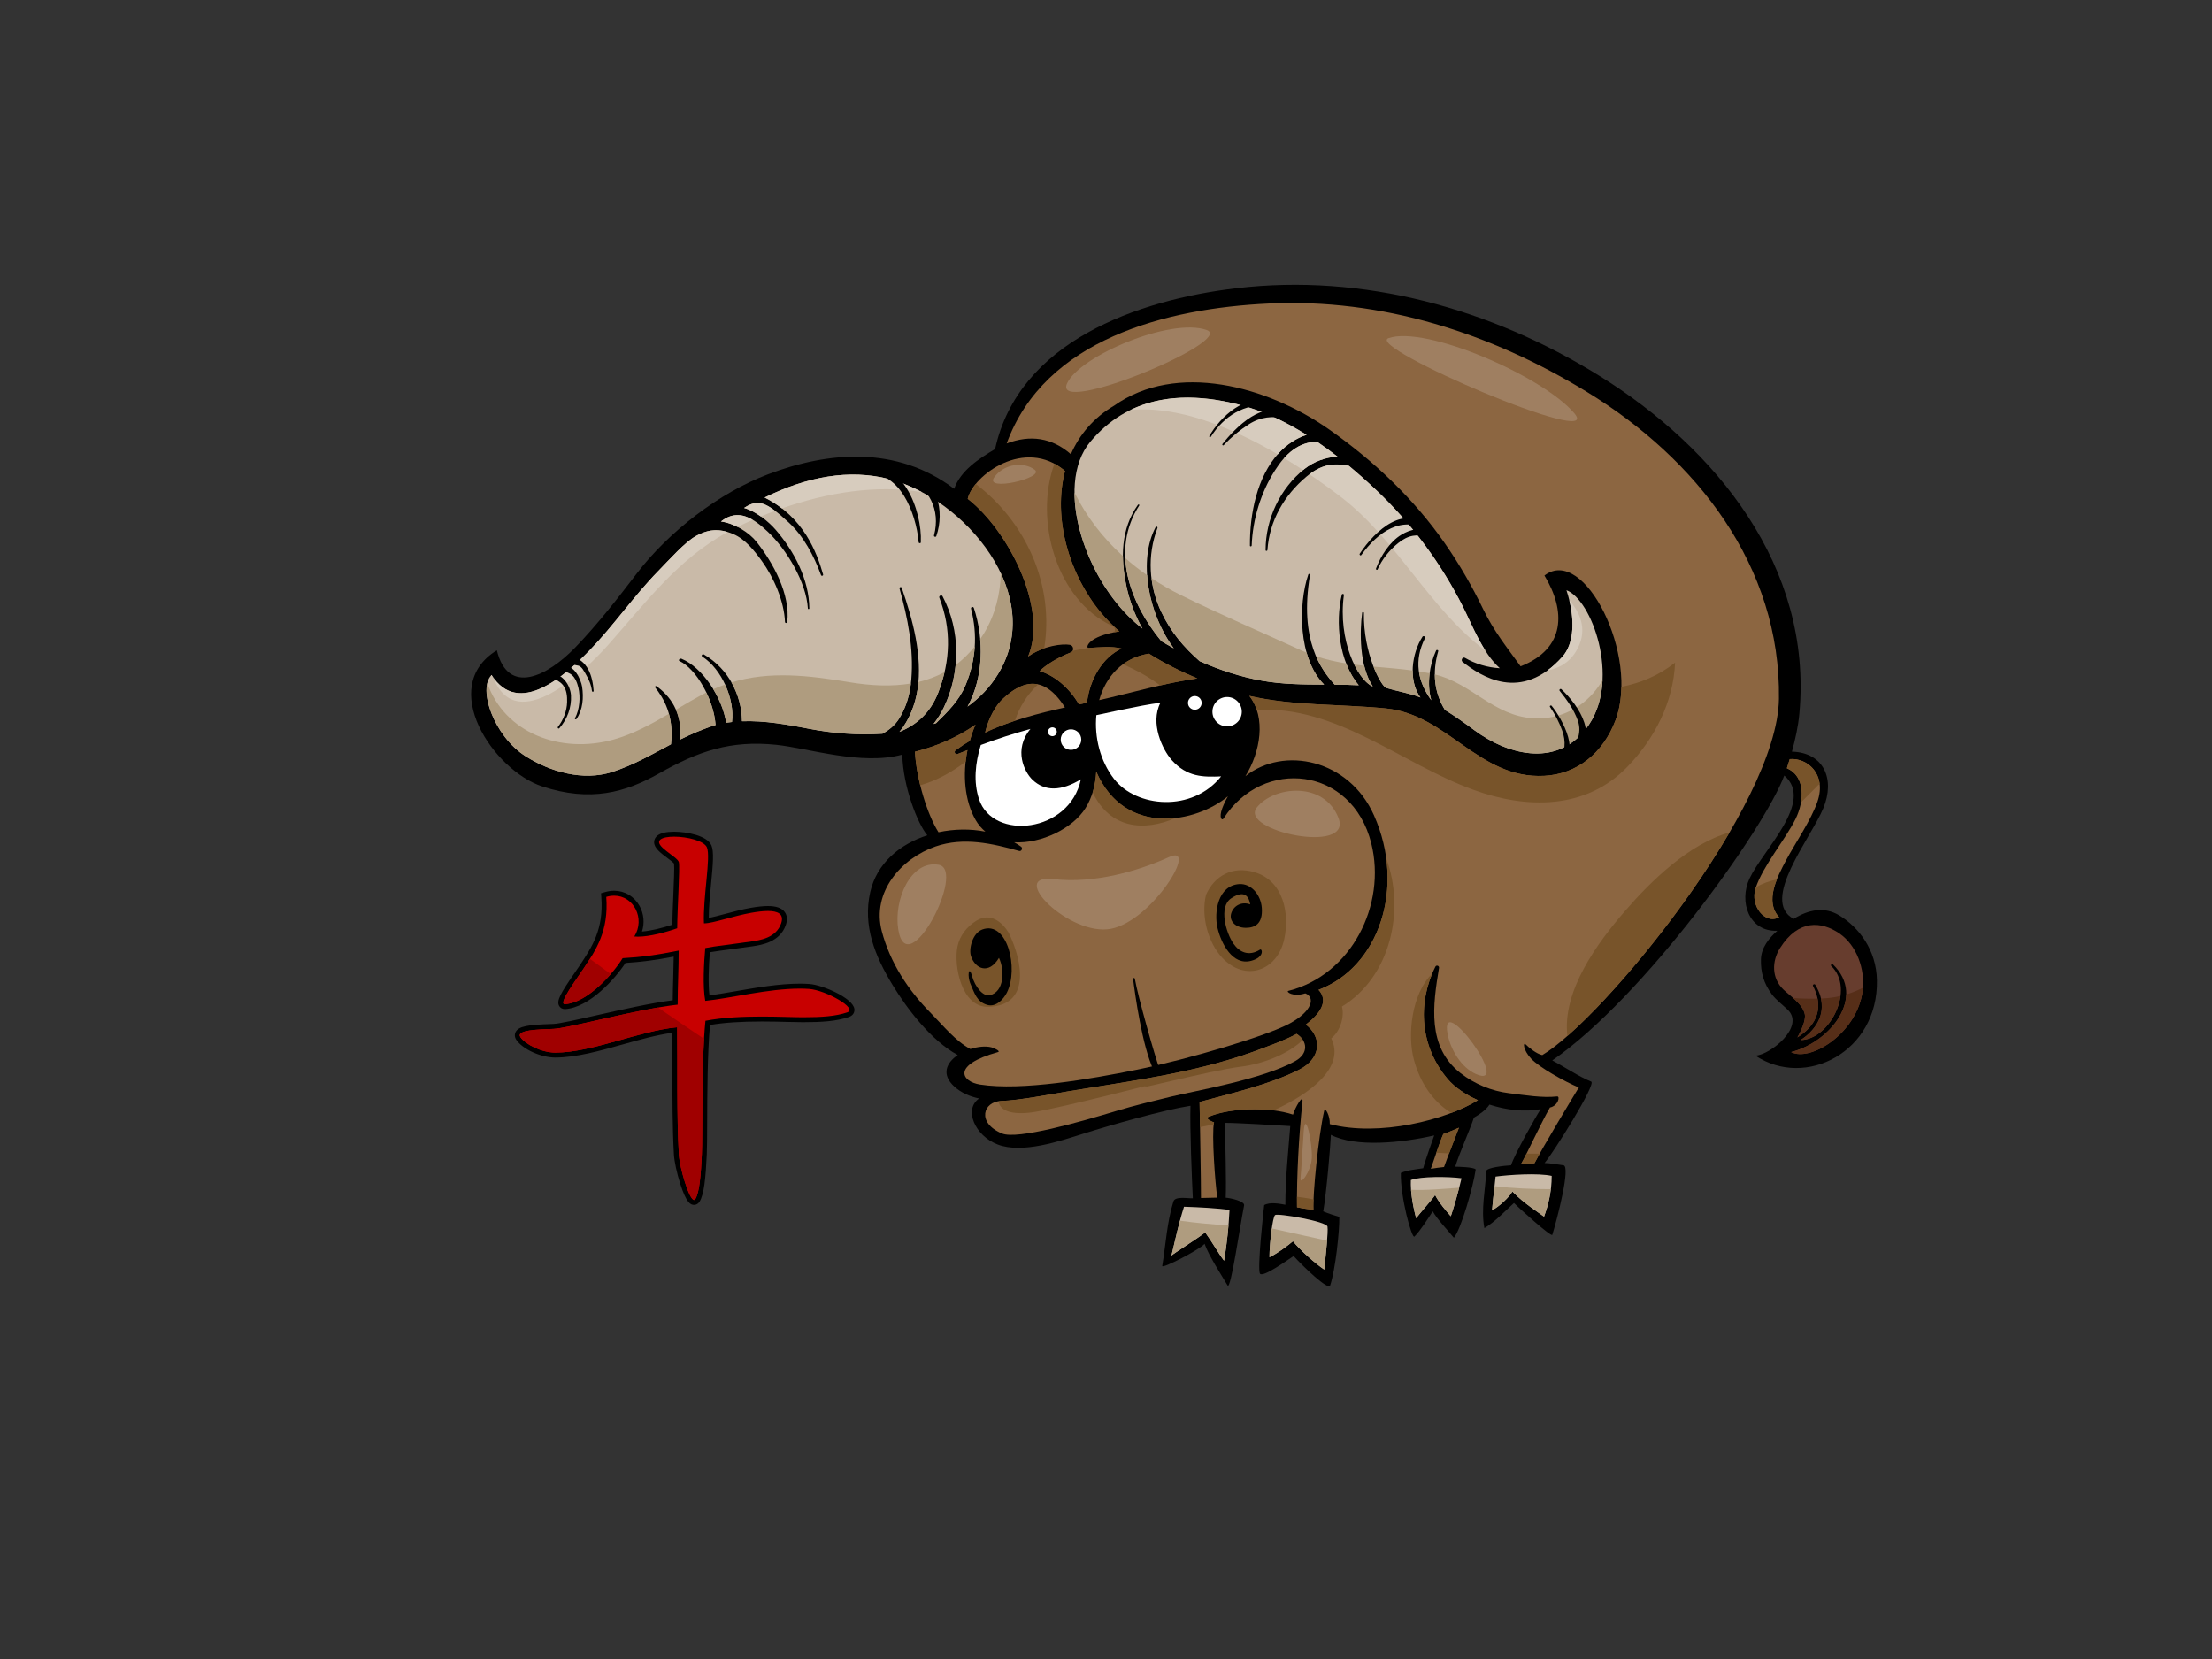 <?xml version="1.0" encoding="utf-8"?>
<!-- Generator: Adobe Illustrator 17.0.0, SVG Export Plug-In . SVG Version: 6.00 Build 0)  -->
<!DOCTYPE svg PUBLIC "-//W3C//DTD SVG 1.1//EN" "http://www.w3.org/Graphics/SVG/1.1/DTD/svg11.dtd">
<svg version="1.1" id="Layer_1" xmlns="http://www.w3.org/2000/svg" xmlns:xlink="http://www.w3.org/1999/xlink" x="0px" y="0px"
	 width="800px" height="600px" viewBox="0 0 800 600" enable-background="new 0 0 800 600" xml:space="preserve">
<rect x="0" y="0" width="800" height="600" fill="#333333" stroke="none"/>
<g>
	<path d="M678.816,354.526c-0.212-11.083-6.627-19.208-13.585-23.448c-5.379-3.28-11.136-2.128-16.536,1.237
		c-12.285-6.552,6.213-29.121,10.733-40.011c4.375-10.551,0.15-20.137-11.354-20.468c1.216-4.442,2.267-9.023,2.702-13.835
		c4.815-53.071-30.163-95.905-72.321-122.072c-39.182-24.315-85.384-37.175-131.446-31.674
		c-35.656,4.258-78.631,19.296-87.119,58.147c-6.015,3.561-12.486,7.835-14.807,14.384c-20.882-15.755-45.718-13.427-67.291-5.264
		c-17.732,6.71-35.934,20.765-47.481,35.859c-7.05,9.215-14.157,18.373-22.213,26.731c-10.072,10.45-24.351,17.695-28.403,1.07
		c-21.523,13.216-1.332,43.395,16.413,49.235c17.477,5.753,30.12,2.146,42.192-4.671c14.274-8.065,25.872-12.094,42.43-10.379
		c11.475,1.188,30.894,7.587,45.6,3.539c0.214,11.508,5.594,25.145,9.051,29.179c-9.943,3.21-18.31,10.138-20.66,20.593
		c-2.739,12.187,1.75,23.124,8.037,33.47c5.175,8.513,13.911,20.156,23.629,25.428c-4.072,2.739-6.117,6.982-1.222,11.422
		c2.453,2.22,5.532,3.554,8.948,4.284c-5.629,3.835-1.614,13.475,6.75,16.654c8.914,3.391,22.461-1.261,30.801-3.884
		c10.543-3.317,29.298-8.645,38.888-10.135c-0.261,7.973,0.524,26.904,0.853,33.459c-1.659,0.105-6.394-0.853-7.009,1.123
		c-2.399,7.712-2.742,15.403-4.054,23.333c-0.202,1.241,13.788-6.012,15.312-8.004c1.447,4.195,6.041,11.253,8.326,15.085
		c1.113,1.865,4.416-21.131,5.97-28.985c0.292-1.478-4.944-2.664-6.65-2.759c0.254-5.76-0.174-19.613-0.277-27.072
		c4.054-0.025,19.803,0.903,23.619,1.161c-0.766,9.474-1.776,19.296-1.776,28.461c-2.05-0.374-5.54-1.068-7.647,0.115
		c-0.233,1.586-2.584,23.326-1.517,24.818c1.066,1.49,10.168-5.107,12.151-6.394c3.474,3.827,12.57,12.573,13.212,10.655
		c1.936-5.791,3.412-19.82,3.313-24.795c-1.822-0.567-3.955-1.205-5.814-2.014c1.123-6.162,2.708-24.759,2.765-27.682
		c8.869,4.608,25.736,2.921,37.369,0.212c-0.399,1.224-3.179,8.787-3.966,11.874c-2.335,0.383-5.752,0.637-8.092,1.702
		c-0.217,8.74,3.992,23.889,4.898,23.019c2.045-1.965,4.996-6.63,6.637-9.146c1.476,2.718,5.597,7.05,7.642,9.571
		c2.557-2.985,7.036-18.541,7.89-24.723c-0.854-0.853-5.824-0.933-7.403-0.979c1.434-4.779,5.483-13.727,6.761-17.776
		c1.719-0.937,4.437-2.74,5.617-4.683c6.145,2.012,12.84,2.737,18.524,1.657c-1.657,2.489-9.335,16.043-10.717,20.291
		c-2.542,0.148-8.889,0.849-8.946,2.076c-0.331,6.711-1.983,13.994-0.694,20.641c3.676-2.045,8.17-6.852,10.696-9.078
		c1.087,1.184,13.565,12.49,13.865,11.509c1.786-5.804,6.699-24.772,4.049-25.147c-1.786-0.255-5.084-0.81-6.839-0.826
		c3.189-3.716,18.824-28.651,16.857-29.442c-4.447-1.784-9.795-5.413-14.077-7.657c33.031-22.806,76.634-83.553,83.908-103.038
		c11.007,9.346-7.606,26.769-12.529,37.174c-3.981,8.413-0.254,19.401,10.018,18.966c-3.003,2.669-5.783,6.046-5.923,10.299
		c-0.15,4.75,1.072,8.847,3.924,12.658c1.6,2.141,3.94,3.819,5.835,5.689c6.161,6.07-6.182,16.114-11.721,16.539
		C653.023,393.863,679.313,380.397,678.816,354.526z"/>
	<path fill="#8C6641" d="M385.172,170.337c-4.41,16.94,1.358,37.188,12.89,51.118c2.056,2.483,4.333,4.76,6.746,6.899
		c-11.548,1.737-12.288,6.041-11.129,5.98c4.05-0.212,8.17-0.719,11.936,0.212c-6.974,3.33-11.425,11.022-12.516,19.608
		c-0.378,0.074-2.315,0.478-2.898,0.59c-3.768-6.556-9.561-10.756-14.193-12.016c2.119-2.194,6.17-4.749,11.363-6.809
		c1.097-0.437,0.989-2.458-0.417-2.709c-2.674-0.475-9.472,0.272-15.112,4.218c7.345-17.798-7.575-45.93-21.853-57.012
		C351.86,171.933,370.658,157.922,385.172,170.337z"/>
	<path fill="#C9BAA8" d="M452.689,197.291c0.367-9.508,3.308-19.188,8.413-27.161c3.774-5.896,8.247-10.159,15.175-10.422
		c2.537,1.725,5.017,3.527,7.424,5.406c-4.287,0.281-8.558,1.815-11.897,4.464c-8.801,6.971-14.098,18.139-14.082,29.363
		c0,0.435,0.632,0.383,0.663-0.031c0.746-10.568,6.001-19.741,14.16-26.576c5.421-4.542,9.842-4.939,15.314-3.854
		c3.396,2.825,6.663,5.749,9.78,8.69c12.834,12.095,23.567,26.618,31.493,42.348c3.474,6.895,7.062,16.576,13.305,22.159
		c-4.463-0.255-8.9-1.586-12.601-3.752c-0.844-0.496-1.62,0.866-0.88,1.446c6.518,5.128,21.154,15.005,36.189-1.953
		c4.1-4.627,4.799-13.519,1.387-23.962c9.164,3.408,19.394,31.756,8.191,48.544c-10.562,15.811-28.78,11.496-41.527,2.071
		c-3.681-2.721-7.114-5.163-10.603-7.294c-3.893-6.259-4.66-13.529-2.439-21.251c0.13-0.454-0.585-0.637-0.771-0.234
		c-2.407,5.211-3.406,12.188-1.734,17.959c-5.038-6.974-6.316-14.43-2.278-22.478c0.269-0.529-0.596-0.981-0.911-0.491
		c-3.909,6.096-5.193,15.937-0.73,21.974c-3.489-1.429-8.791-2.356-12.311-3.417c-1.941-0.589-8.413-12.579-8.139-27.191
		c0.005-0.359-0.58-0.415-0.627-0.054c-0.921,6.705-1.051,19.428,3.816,26.61c-0.083-0.007-0.166-0.026-0.249-0.031
		c-5.348-2.534-12.379-16.599-10.189-32.94c0.067-0.492-0.642-0.615-0.751-0.133c-2.345,9.719-1.108,24.238,6.145,32.733
		c-2.899-0.138-5.809-0.197-8.724-0.212c-4.748-5.293-12.928-15.834-8.915-39.694c0.072-0.413-0.487-0.518-0.621-0.134
		c-3.681,10.758-3.681,30.467,5.726,39.807c-7.543-0.023-15.102-0.08-22.588-1.428c-7.724-1.389-15.242-3.862-22.44-7.059
		c-5.629-4.966-10.304-10.307-13.849-17.767c-4.557-9.582-5.16-20.468-1.413-30.375c0.162-0.434-0.432-0.733-0.655-0.317
		c-6.319,11.883-2.784,31.278,6.569,43.826c-1.507-0.829-3-1.682-4.469-2.565c-11.32-13.632-18.506-32.819-8.035-49.093
		c0.188-0.293-0.271-0.526-0.463-0.254c-6.206,8.717-6.324,19.321-4.157,29.468c1.028,4.815,2.96,10.366,5.794,15.294
		c-20.484-15.738-32.283-51.582-18.856-67.566c13.427-15.982,32.262-18.839,53.526-13.478c8.714,2.198,16.961,6.134,24.696,10.999
		c-3.764,1.152-7.311,3.583-10.023,6.521c-7.973,8.644-10.551,22.152-10.474,33.515
		C452.052,197.735,452.673,197.696,452.689,197.291z"/>
	<path fill="#FFFFFF" d="M419.681,254.153c-3.835,7.463,0.783,17.016,4.056,20.693c5.564,6.254,11.431,6.214,17.898,5.942
		c-10.431,13.101-30.688,11.334-38.765,0.869c-4.99-6.465-7.11-15.035-6.359-23.004
		C397.089,258.573,412.448,255.032,419.681,254.153z"/>
	<path fill="#8C6641" d="M397.533,253.215c2.36-8.413,8.306-15.289,18.016-16.803c5.535,3.5,11.457,6.42,17.462,8.949
		C421.241,246.997,408.923,250.653,397.533,253.215z"/>
	<path fill="#FFFFFF" d="M372.67,263.626c-6.265,7.599-2.12,15.624,0.674,18.32c4.57,4.412,10.532,4.172,17.567-0.092
		c-4.048,19.395-31.822,22.34-36.839,7.174c-2.073-6.267-1.359-13.056,0.643-19.598C360.675,267.209,366.636,265.291,372.67,263.626
		z"/>
	<path fill="#8C6641" d="M356.292,264.946c0.519-2.481,2.48-8.575,6.486-12.283c5.755-5.329,14.067-10.018,22.379,3.195
		C375.914,257.892,364.754,260.825,356.292,264.946z"/>
	<path fill="#C9BAA8" d="M325.309,264.685c3.536-4.256,5.744-9.973,6.543-15.336c1.824-12.212-1.752-25.327-5.736-36.766
		c-0.18-0.514-0.924-0.219-0.782,0.292c2.948,10.578,5.189,21.766,4.26,32.789c-0.425,5.05-1.685,9.825-4.368,14.151
		c-1.579,2.547-3.709,4.213-6.066,5.546c-9.068,0.601-18.246-0.181-26.448-1.772c-7.691-1.492-16.154-3.044-24.35-2.74
		c-0.113-9.242-4.692-18.844-13.786-24.149c-0.536-0.313-1.104,0.435-0.582,0.768c7.12,4.538,11.809,15.619,10.736,23.655
		c-0.702,0.079-1.406,0.136-2.102,0.251c-1.402-9.129-8.549-20.009-16.144-23.123c-0.584-0.238-1.316,0.551-0.746,0.813
		c5.998,2.726,12.392,13.81,13.052,23.155c-4.284,1.31-9.315,3.485-12.75,5.223c0.795-10.093-3.895-15.846-8.576-19.245
		c-0.312-0.225-0.752,0.137-0.515,0.438c2.935,3.738,6.9,9.996,5.718,20.543c-6.939,3.674-13.749,7.605-21.309,10.027
		c-10.525,3.372-22.371-0.089-31.216-5.658c-11.508-7.246-17.48-24.53-12.361-29.411c9.801,15.325,26.553,0.242,35.384-8.857
		c8.846-9.12,16.034-19.702,24.895-28.752c4.018-4.102,9.649-10.477,13.677-12.688c4.028-2.211,8.022-3.017,13.492-0.674
		c4.314,1.851,7.601,5.998,10.281,9.709c4.376,6.052,8.065,14.515,8.397,22.074c0.023,0.474,0.773,0.494,0.826,0.026
		c1.126-10.091-5.098-21.4-11.12-28.998c-2.692-3.391-7.987-6.738-12.862-7.37c6.333-4.99,11.844-1.041,16.865,3.65
		c6.864,6.41,13.99,18.329,14.56,27.783c0.019,0.34,0.533,0.336,0.529-0.007c-0.082-10.442-5.482-20.666-12.172-28.423
		c-2.38-2.759-6.996-6.676-11.434-7.897c5.016-3.291,7.788-2.442,16.088,5.186c5.48,5.034,9.192,12.157,11.751,19.092
		c0.18,0.483,0.884,0.219,0.744-0.266c-2.255-7.818-6.943-20.697-21.159-27.783c15.496-7.621,30.66-10.361,44.989-6.692
		c27.198,6.961,57.217,41.857,39.358,70.674c-2.969,4.793-6.719,8.589-10.95,11.628c5.788-10.457,6.056-24.199,2.294-35.656
		c-0.212-0.651-1.189-0.385-1.02,0.278c2.423,9.547,1.764,18.638-2.027,27.714c-2.322,5.557-6.478,9.586-10.619,13.659
		c-0.303,0.11-0.625,0.185-0.931,0.291c1.467-1.848,2.75-3.901,3.8-6.105c5.957-12.485,6.015-27.786-0.538-40.097
		c-0.34-0.637-1.413-0.145-1.152,0.526c4.438,11.401,4.021,22.802-0.362,34.227C336.513,257.815,331.515,262.161,325.309,264.685z"
		/>
	<path fill="#D7CCBE" d="M485.306,180.008c20.036,15.472,31.716,40.212,51.918,55.297c-3.282-5.11-5.726-11.086-8.092-15.788
		c-7.927-15.73-18.659-30.252-31.493-42.348c-3.117-2.941-6.384-5.865-9.78-8.69c-5.115-1.013-9.324-0.686-14.274,3.063
		C477.892,174.456,481.852,177.344,485.306,180.008z"/>
	<path fill="#D7CCBE" d="M569.938,235.658c4.302-7.038,2.133-13.419-2.381-18.576c2.164,8.852,1.201,16.253-2.413,20.334
		c-1.822,2.051-3.634,3.703-5.426,5.026C563.783,241.744,567.469,239.694,569.938,235.658z"/>
	<path fill="#D7CCBE" d="M464.431,165.689c2.361,1.424,4.654,2.87,6.86,4.322c0.171-0.142,0.337-0.294,0.513-0.432
		c3.339-2.649,7.611-4.183,11.897-4.464c-2.407-1.879-4.888-3.681-7.424-5.406C471.26,159.9,467.542,162.203,464.431,165.689z"/>
	<path fill="#D7CCBE" d="M462.101,164.299c0.145-0.164,0.28-0.338,0.425-0.498c2.713-2.938,6.259-5.369,10.023-6.521
		c-7.735-4.865-15.982-8.801-24.696-10.999c-14.456-3.645-27.782-3.478-39.056,2.015
		C425.948,146.603,445.508,154.608,462.101,164.299z"/>
	<path fill="#D7CCBE" d="M272.239,188.02c-3.54-2.105-7.338-2.687-11.49,0.585c1.992,0.257,4.049,0.984,5.975,1.968
		C268.528,189.695,270.366,188.843,272.239,188.02z"/>
	<path fill="#D7CCBE" d="M333.503,178.024c-3.953-2.116-8.002-3.754-11.992-4.775c-14.329-3.669-29.493-0.929-44.989,6.692
		c2.339,1.165,4.396,2.498,6.249,3.929C299.07,178.161,316.993,175.187,333.503,178.024z"/>
	<path fill="#D7CCBE" d="M280.322,184.747c-4.796-3.633-7.343-3.581-11.224-1.035c2.063,0.567,4.155,1.725,6.05,3.069
		C276.849,186.076,278.572,185.395,280.322,184.747z"/>
	<path fill="#D7CCBE" d="M178.592,245.464c8.427,20.704,32.76-2.564,41.192-12.046c13.452-15.128,25.323-31.201,43.38-41.008
		c-4.446-1.351-7.926-0.494-11.43,1.428c-4.028,2.211-9.659,8.586-13.677,12.688c-8.861,9.05-16.049,19.632-24.895,28.752
		c-8.831,9.099-25.583,24.182-35.384,8.857c-0.082,0.08-0.137,0.189-0.214,0.274C177.997,244.593,178.379,244.932,178.592,245.464z"
		/>
	<path fill="#8C6641" d="M330.904,271.871c7.84-1.957,15.373-5.233,21.893-9.776c-0.836,1.864-1.492,3.84-2.063,5.848
		c-1.762,1.056-3.482,2.187-5.146,3.414c-0.678,0.502-0.146,1.699,0.685,1.358c1.21-0.497,2.412-0.958,3.616-1.434
		c-1.818,8.931-1.015,18.441,3.014,25.386c0.963,1.659,2.151,2.996,3.475,4.107c-5.479-1.079-11.364-0.982-16.957,0.217
		C335.495,294.858,331.446,282.07,330.904,271.871z"/>
	<path fill="#8C6641" d="M360.86,380.525c1.188-0.242-1.072-1.433-2.292-1.745c-2.133-0.542-4.935-0.251-7.614,0.61
		c-5.44-2.91-9.847-8.478-14.301-12.984c-8.233-8.321-14.74-18.25-17.737-29.609c-3.712-14.074,6.953-26.36,19.47-30.667
		c10.194-3.507,20.556-1.046,30.239,1.639c0.814,0.224,1.386-1.019,0.673-1.548c-0.793-0.59-1.654-1.1-2.517-1.605
		c9.867,0.568,21.264-5.058,25.82-12.375c2.449-3.938,3.636-8.468,3.88-13.161c10.414,23.874,36.329,18.378,47.629,8.896
		c-0.779,1.338-1.465,2.775-2.05,4.322c-1.315,3.5-0.104,4.592,0.419,3.778c14.289-22.32,46.507-18.809,53.455,8.897
		c5.592,22.281-7.196,47.64-30.002,53.391c-0.891,0.226,1.491,2.345,6.156,0.898c3.645,1.447,2.578,6.353-5.519,10.828
		c-8.092,4.473-36.654,12.995-55.625,16.826c-16.471,3.326-41.344,7.677-56.479,5.334
		C347.738,391.204,344.022,385.214,360.86,380.525z"/>
	<path fill="#8C6641" d="M423.502,396.621c-6.631,1.61-13.272,3.207-19.808,5.182c-12.783,3.865-35.8,10.475-41.34,8.128
		c-9.257-3.92-6.737-11.566-0.278-11.751c6.46-0.184,18.096-2.459,24.668-3.55c23.484-3.898,47.109-6.781,69.471-15.34
		c2.154-0.824,8.838-3.19,12.705-5.372c4.049,2.555,4.359,7.101-0.43,9.802C456.768,390.331,432.347,394.475,423.502,396.621z"/>
	<path fill="#C9BAA8" d="M444.674,437.629c-0.269,5.759-1.004,12.678-1.97,18.331c-1.737-2.185-4.476-7.032-6.823-10.23
		c-3.62,2.771-11.295,7.485-12.205,8.377c1.426-5.915,2.682-11.901,4.534-17.671C432.899,436.565,441.211,436.993,444.674,437.629z"
		/>
	<path fill="#C9BAA8" d="M480.108,443.622c0.316,1.896-0.699,10.813-1.175,15.537c-3.194-2.13-8.522-6.819-11.328-10.245
		c-1.46,1.296-5.721,4.491-8.491,5.769c0-4.473,1.087-14.495,2.035-15.241C462.101,438.698,479.787,441.727,480.108,443.622z"/>
	<path fill="#C9BAA8" d="M528.588,426.129c-1.035,4.339-2.454,9.524-3.888,13.751c-1.538-1.8-4.209-4.798-5.669-7.671
		c-0.885,1.38-6.083,7.187-6.85,8.413c-1.097-3.972-2.133-9.588-1.921-13.852C513.765,425.391,523.902,425.492,528.588,426.129z"/>
	<path fill="#8C6641" d="M522.256,422.07c-1.584,0.149-3.184,0.393-4.779,0.651c1.305-3.624,3.013-9.165,4.504-12.576
		c1.584-0.475,4.142-1.676,5.659-2.296C525.393,413.768,523.69,418.029,522.256,422.07z"/>
	<path fill="#C9BAA8" d="M561.194,425.276c0,5.757-1.274,10.659-2.775,14.735c-1.564-1.219-7.238-4.716-11.457-9.092
		c-0.896,1.821-4.944,5.655-7.331,6.752c0.259-3.441,0.896-8.343,1.258-12.143C545.854,424.852,556.379,424.173,561.194,425.276z"/>
	<path fill="#AF9C7F" d="M406.966,201.846c0.526,10.814,5.99,21.528,13.079,30.064c1.469,0.883,2.963,1.736,4.469,2.565
		c-5.524-7.411-8.994-17.204-9.629-26.435C412.109,206.113,409.462,204.047,406.966,201.846z"/>
	<path fill="#AF9C7F" d="M406.125,201.124c-7.247-6.556-13.206-14.258-17.503-22.956c0.051,17.06,10.148,38.084,24.561,49.157
		c-2.833-4.927-4.766-10.479-5.794-15.294C406.618,208.418,406.144,204.746,406.125,201.124z"/>
	<path fill="#AF9C7F" d="M470.918,235.356c-14.584-6.689-29.513-13.071-43.897-20.158c-3.689-1.817-7.197-3.867-10.547-6.09
		c0.516,4.191,1.68,8.323,3.54,12.234c3.545,7.46,8.22,12.801,13.849,17.767c7.198,3.197,14.715,5.671,22.44,7.059
		c7.487,1.347,15.045,1.404,22.588,1.428c-3.018-2.994-5.058-7.059-6.327-11.547C472.016,235.82,471.467,235.607,470.918,235.356z"
		/>
	<path fill="#AF9C7F" d="M489.789,240.352c1.962,4.014,4.323,6.821,6.43,7.819c0.083,0.005,0.166,0.024,0.249,0.031
		c-1.424-2.098-2.407-4.674-3.08-7.43C492.186,240.647,490.985,240.507,489.789,240.352z"/>
	<path fill="#AF9C7F" d="M475.971,237.333c2.06,4.797,4.706,8.026,6.73,10.285c2.915,0.015,5.824,0.074,8.724,0.212
		c-1.936-2.27-3.432-4.977-4.561-7.899C483.204,239.351,479.569,238.544,475.971,237.333z"/>
	<path fill="#AF9C7F" d="M517.068,243.518c-1.3-0.263-2.599-0.497-3.898-0.699c0.507,3.597,2.05,7.071,4.478,10.431
		C516.763,250.196,516.644,246.808,517.068,243.518z"/>
	<path fill="#AF9C7F" d="M576.182,250.722c-5.509,6.244-13.342,9.579-21.724,9.051c-14.372-0.909-22.278-12.685-35.532-15.853
		c0.011,4.592,1.217,8.924,3.666,12.856c3.489,2.13,6.922,4.573,10.603,7.294c12.746,9.425,30.965,13.74,41.527-2.071
		c3.137-4.701,4.592-10.308,4.861-16.02C578.584,247.654,577.476,249.254,576.182,250.722z"/>
	<path fill="#AF9C7F" d="M510.918,242.496c-4.737-0.63-9.464-0.976-14.165-1.398c1.771,4.543,3.733,7.457,4.665,7.739
		c3.52,1.061,8.822,1.988,12.311,3.417C511.725,249.541,510.886,246.06,510.918,242.496z"/>
	<path fill="#AF9C7F" d="M255.126,250.621c-3.588,1.849-7.123,3.949-10.673,6.05c1.25,2.894,1.929,6.428,1.586,10.77
		c3.435-1.737,8.466-3.913,12.75-5.223c-0.273-3.861-1.532-8.012-3.333-11.755C255.347,250.519,255.234,250.564,255.126,250.621z"/>
	<path fill="#AF9C7F" d="M257.976,249.261c2.345,3.847,4.043,8.145,4.65,12.112c0.696-0.115,1.4-0.172,2.102-0.251
		c0.553-4.147-0.436-9.099-2.494-13.55C260.814,248.071,259.394,248.626,257.976,249.261z"/>
	<path fill="#AF9C7F" d="M221.999,267.442c-19.253,5.404-39.526-2.345-45.749-20.398c-1.688,6.86,4.072,20.321,13.889,26.502
		c8.845,5.568,20.691,9.029,31.216,5.658c7.56-2.422,14.371-6.353,21.309-10.027c0.491-4.37,0.089-7.996-0.749-11.02
		C235.531,261.898,229.035,265.467,221.999,267.442z"/>
	<path fill="#AF9C7F" d="M361.952,207.297c-0.162,7.54-2.029,14.997-6.006,21.627c-0.462,0.768-0.951,1.468-1.435,2.181
		c0.761,8.495-0.61,17.248-4.592,24.446c4.231-3.039,7.981-6.835,10.95-11.628C368.289,231.949,367.428,218.931,361.952,207.297z"/>
	<path fill="#AF9C7F" d="M345.612,240.512c-0.514,5.268-1.919,10.45-4.196,15.22c-1.05,2.204-2.333,4.257-3.8,6.105
		c0.306-0.106,0.628-0.181,0.931-0.291c4.141-4.073,8.297-8.102,10.619-13.659c1.95-4.67,3.057-9.347,3.357-14.085
		C350.4,236.456,348.091,238.682,345.612,240.512z"/>
	<path fill="#AF9C7F" d="M341.609,243.072c-2.974,1.622-6.135,2.796-9.45,3.575c-0.078,0.904-0.175,1.806-0.308,2.701
		c-0.798,5.364-3.007,11.081-6.543,15.336c6.206-2.524,11.205-6.87,14.055-14.297C340.299,247.948,341.042,245.511,341.609,243.072z
		"/>
	<path fill="#AF9C7F" d="M307.178,246.726c-14.725-2.446-28.78-4.117-42.65,0.082c2.478,4.346,3.774,9.235,3.832,14.041
		c8.196-0.304,16.659,1.248,24.35,2.74c8.202,1.591,17.38,2.372,26.448,1.772c2.357-1.333,4.487-2.999,6.066-5.546
		c2.413-3.888,3.667-8.141,4.206-12.628C322.492,248.359,314.97,248.021,307.178,246.726z"/>
	<path fill="#AF9C7F" d="M426.744,441.483c-1.117,4.175-2.053,8.417-3.068,12.623c0.91-0.892,8.585-5.606,12.205-8.377
		c2.347,3.198,5.085,8.046,6.823,10.23c0.668-3.913,1.219-8.427,1.592-12.748C438.425,442.801,432.564,442.318,426.744,441.483z"/>
	<path fill="#AF9C7F" d="M459.963,444.286c-0.487,3.423-0.849,7.82-0.849,10.397c2.77-1.277,7.031-4.473,8.491-5.769
		c2.806,3.426,8.134,8.114,11.328,10.245c0.279-2.797,0.751-7.049,1.02-10.454C473.294,447.22,466.631,445.75,459.963,444.286z"/>
	<path fill="#AF9C7F" d="M510.327,430.306c0.264,3.53,1.041,7.374,1.853,10.316c0.766-1.226,5.964-7.033,6.85-8.413
		c1.46,2.873,4.132,5.871,5.669,7.671c1.072-3.158,2.133-6.848,3.034-10.323C521.919,429.903,516.141,430.583,510.327,430.306z"/>
	<path fill="#AF9C7F" d="M540.521,428.989c-0.336,3.021-0.704,6.217-0.89,8.681c2.387-1.097,6.435-4.931,7.331-6.752
		c4.22,4.376,9.894,7.873,11.457,9.092c1.061-2.882,1.972-6.21,2.438-9.934C554.065,430.058,547.288,429.8,540.521,428.989z"/>
	<path fill="#8C6641" d="M643.378,252.764c-0.564,38.895-63.675,115.855-85.591,128.822c-2.133-0.428-4.903-2.771-5.969-3.836
		c-1.061-1.065-1.061,1.918,1.921,5.114c2.982,3.198,12.104,8.306,17.261,10.444c-2.035,3.282-13.238,21.949-16.045,27.384
		c-0.864,0.042-1.729,0.092-2.609,0.153c-0.725,0.049-1.476,0.081-2.221,0.116c1.998-3.466,7.238-14.864,10.432-20.407
		c2.987-0.637,3.774-4.139,2.589-4.005c-5.359,0.597-11.561-0.467-17.359-1.174c-6.358-0.777-12.488-3.323-17.536-7.239
		c-12.234-9.505-10.039-24.648-7.812-38.071c0.129-0.783-0.953-1.171-1.315-0.444c-6.757,13.465-5.364,29.073,4.406,40.579
		c2.604,3.065,6.508,5.713,10.976,7.696c-11.452,7.136-35.754,13.316-53.574,8.64c0.134-3.005-1.698-6.206-1.998-4.92
		c-2.128,9.161-4.199,30.603-3.919,35.939c-1.273-0.164-2.542-0.317-3.759-0.52c-0.72-0.12-1.45-0.267-2.174-0.409
		c-0.166-10.921,0.688-26.268,1.967-38.204c0.316-3.003-2.671,2.115-3.412,4.692c-8.589-2.899-22.984-2.485-30.689,0.853
		c-1.307,0.563,1.852,1.93,2.124,1.956c-0.911,4.047,0.409,22.39,1.193,27.212c-0.476,0.01-4.412,0.07-5.913,0.135
		c0.012-6.584-0.387-26.743-0.502-34.729c12.06-3.268,25.182-6.253,35.92-11.623c8.527-4.261,8.17-12.138,2.49-16.352
		c5.115-3.91,8.413-8.493,4.603-12.585c21.796-8.172,31.695-36.906,20.062-63.097c-8.993-20.249-32.632-25.193-46.508-14.16
		c5.431-8.752,7.559-21.185,1.424-29.044c16.298,3.7,32.389,2.877,49.37,4.543c22.459,2.204,33.497,25.56,57.255,24.371
		c11.804-0.59,21.278-8.101,25.819-20.125c8.755-23.193-11.359-63.423-25.716-52.33c7.74,12.78,7.74,26.42-8.625,32.848
		c-4.877-6.765-9.681-12.701-13.487-20.573c-4.079-8.442-8.62-16.316-13.984-24.015c-11.178-16.05-25.627-29.715-41.573-40.942
		c-22.728-16-55.46-24.656-77.947-8.761c-7.56,4.446-12.601,10.597-15.661,17.578c-6.854-6.019-14.745-7.114-23.22-3.884
		c13.75-37.747,57.732-48.874,94.732-50.613c41.107-1.931,80.222,10.633,115.122,31.953
		C613.443,165.87,644.072,204.648,643.378,252.764z"/>
	<path fill="#8C6641" d="M643.44,331.731c-5.11,2.77-10.546-4.191-8.527-10.443c2.604-8.04,10.753-17.572,14.497-25.151
		c3.189-6.472,3.619-15.379-3.163-18.286c0.373-1.09,0.709-2.195,1.041-3.301c6.171-0.576,13.497,5.304,10.008,15.408
		c-2.319,6.716-7.973,14.863-11.297,21.1C642.731,317.195,638.118,325.976,643.44,331.731z"/>
	<path fill="#78542A" d="M377.643,234.509c3.748-22.801-6.514-45.653-24.753-59.481c-1.509,1.848-2.534,3.722-2.902,5.387
		c14.279,11.082,29.199,39.214,21.853,57.012C373.715,236.117,375.709,235.186,377.643,234.509z"/>
	<path fill="#78542A" d="M385.172,170.337c-1.253-1.069-2.536-1.938-3.839-2.634c-7.451,20.624,0.911,49.488,20.93,58.656
		c1.074,0.492,1.14,1.529,0.673,2.319c0.594-0.116,1.209-0.226,1.872-0.325c-2.413-2.138-4.689-4.416-6.746-6.899
		C386.53,207.525,380.762,187.277,385.172,170.337z"/>
	<path fill="#78542A" d="M393.848,234.324c-1.983,0.289-3.95,0.648-5.911,1.063c-0.122,0.233-0.309,0.427-0.565,0.531
		c-2.758,1.094-5.181,2.328-7.18,3.575c-0.183,0.21-0.409,0.342-0.658,0.425c-1.457,0.958-2.66,1.913-3.526,2.81
		c4.632,1.261,10.426,5.461,14.193,12.016c0.583-0.112,2.52-0.516,2.898-0.59c1.091-8.585,5.542-16.277,12.516-19.608
		C401.902,233.626,397.842,234.107,393.848,234.324z"/>
	<path fill="#78542A" d="M419.576,247.899c4.502-1.021,9.007-1.923,13.434-2.538c-6.004-2.529-11.927-5.449-17.462-8.949
		c-3.665,0.572-6.793,1.909-9.394,3.803C410.868,242.344,415.539,244.794,419.576,247.899z"/>
	<path fill="#78542A" d="M375.439,247.539c-4.777-1.048-9.187,1.906-12.661,5.124c-4.006,3.708-5.967,9.802-6.486,12.283
		c3.275-1.595,6.957-3.008,10.77-4.262C368.636,255.718,371.531,251.157,375.439,247.539z"/>
	<path fill="#78542A" d="M349.263,275.42c0.154-1.386,0.348-2.77,0.626-4.139c-1.204,0.476-2.406,0.937-3.616,1.434
		c-0.831,0.342-1.363-0.855-0.685-1.358c1.664-1.227,3.384-2.358,5.146-3.414c0.571-2.007,1.227-3.984,2.063-5.848
		c-6.521,4.543-14.054,7.819-21.893,9.776c0.205,3.844,0.907,8.054,1.914,12.138C338.719,282.298,344.296,279.28,349.263,275.42z"/>
	<path fill="#78542A" d="M353.211,332.927c-3.438,2.068-6.143,5.449-6.948,9.461c-1.387,6.896,1.468,21.959,11.104,21.735
		c15.366-0.356,12.612-16.069,7.479-26.732C362.349,333.323,358.135,329.966,353.211,332.927z"/>
	<path fill="#78542A" d="M425.093,295.859c-10.8,1.209-22.434-2.616-28.612-16.78c-0.135,2.564-0.56,5.076-1.309,7.475
		C401.52,299.853,413.819,300.741,425.093,295.859z"/>
	<path fill="#78542A" d="M453.817,315.475c-8.172-2.47-14.613,1.373-17.643,8.124c-1.872,7.683,0.685,17.23,5.844,22.767
		c8.255,8.858,19.922,4.874,22.443-6.714C466.471,330.418,464.213,318.614,453.817,315.475z"/>
	<path fill="#78542A" d="M468.92,373.919c-3.867,2.181-10.551,4.547-12.705,5.372c-22.362,8.559-45.987,11.442-69.471,15.34
		c-6.573,1.091-18.208,3.366-24.668,3.55c-0.321,0.01-0.61,0.07-0.91,0.115c0.408,3.937,6.061,5.017,13.071,3.848
		c10.783-1.798,41.598-9.806,40.603-9.5c-10.459,3.223,22.98-5.536,33.889-6.859c7.688-0.933,16.94-4.381,22.464-9.694
		C470.67,375.287,469.909,374.543,468.92,373.919z"/>
	<path fill="#78542A" d="M524.068,417.168c1.03-2.706,2.2-5.701,3.572-9.319c-1.517,0.62-4.075,1.821-5.659,2.296
		c-0.808,1.852-1.683,4.332-2.521,6.791C520.998,416.941,522.535,417.026,524.068,417.168z"/>
	<path fill="#78542A" d="M501.334,310.33c2.894,21.171-6.932,41.071-24.473,47.649c3.81,4.091,0.513,8.675-4.603,12.585
		c0.538,0.401,2.526,1.943,3.572,4.604c1.491,3.772-0.103,8.769-6.063,11.749c-10.738,5.37-23.859,8.355-35.92,11.623
		c0.034,2.251,0.088,5.485,0.15,9.095c1.525-0.308,3.19-0.632,4.955-0.975c0.036-0.273,0.073-0.536,0.117-0.738
		c-0.272-0.026-3.431-1.393-2.124-1.956c5.854-2.536,15.567-3.381,23.664-2.37c13.249-6.041,26.026-15.564,20.849-26.065
		c3.365-2.651,4.851-8.042,3.872-11.508C502.981,353.252,508.293,329.218,501.334,310.33z"/>
	<path fill="#78542A" d="M475.06,433.782c-1.988-0.391-3.986-0.722-6.001-0.969c-0.005,1.319,0,2.594,0.021,3.813
		c0.725,0.142,1.455,0.289,2.174,0.409c1.217,0.203,2.485,0.356,3.759,0.52C474.967,436.691,474.987,435.372,475.06,433.782z"/>
	<path fill="#78542A" d="M552.082,417.223c-0.792,1.579-1.476,2.896-1.957,3.738c0.745-0.035,1.496-0.067,2.221-0.116
		c0.88-0.061,1.745-0.111,2.609-0.153c0.44-0.853,1.103-2.06,1.895-3.454C555.261,417.211,553.672,417.215,552.082,417.223z"/>
	<path fill="#78542A" d="M587.826,329.339c-9.982,11.517-22.873,28.857-20.968,45.345c16.469-14.452,41.698-44.582,58.648-73.623
		C610.766,305.189,596.979,318.772,587.826,329.339z"/>
	<path fill="#78542A" d="M532.854,285.637c19.151,6.971,40.646,7.282,55.718-8.32c9.92-10.272,16.624-23.391,17.245-37.665
		c-6.182,4.864-12.674,7.396-19.415,8.755c-0.072,4.266-0.73,8.378-2.117,12.059c-4.54,12.024-14.015,19.535-25.819,20.125
		c-23.759,1.189-34.797-22.167-57.255-24.371c-16.982-1.666-33.073-0.843-49.37-4.543c1.201,1.535,2.071,3.25,2.676,5.072
		C483.261,255.046,506.729,276.128,532.854,285.637z"/>
	<path fill="#78542A" d="M511.394,383.401c2.283,8.277,6.818,15.023,13.482,19.099c3.717-1.41,7.02-2.977,9.63-4.604
		c-4.468-1.983-8.372-4.631-10.976-7.696c-9.169-10.801-10.955-25.22-5.555-38.085C510.524,359.351,508.909,374.396,511.394,383.401
		z"/>
	<path fill="#78542A" d="M651.351,290.201c2.112-2.045,4.085-4.17,5.84-5.865c0.305-0.294,0.595-0.602,0.901-0.897
		c-0.776-6.034-6.119-9.327-10.805-8.889c-0.331,1.105-0.668,2.211-1.041,3.301C651.092,279.928,652.247,285.073,651.351,290.201z"
		/>
	<path fill="#78542A" d="M642.627,318.072c-2.646,0.518-5.172,1.444-7.554,2.776c-0.052,0.146-0.114,0.296-0.161,0.44
		c-2.019,6.252,3.417,13.212,8.527,10.443C639.94,327.948,640.743,322.861,642.627,318.072z"/>
	<path fill="#673D2E" d="M673.67,358.168c-1.884,15.538-18.933,25.981-25.892,22.327c13.948-3.508,27.403-19.747,15.128-31.722
		c-0.306-0.298-0.994,0.207-0.684,0.503c8.926,8.448-0.455,26.777-11.022,26.869c2.118-1.301,12.27-8.404,5.312-20.004
		c-0.264-0.441-1.066-0.026-0.807,0.458c2.589,4.819,3.93,12.633-5.659,18.601c1.408-2.398,3.111-6.298,2.692-8.36
		c-0.756-3.707-5.125-6.476-7.662-8.879c-4.39-4.161-4.344-10.298-1.253-15.155c6.648-10.446,14.962-9.593,21.377-5.249
		C671.501,341.829,674.597,350.537,673.67,358.168z"/>
	<path fill="#562E18" d="M657.346,361.152c-2.734,0.066-5.757,0.027-8.843-0.22c1.931,1.703,3.769,3.628,4.235,5.909
		c0.419,2.062-1.284,5.962-2.692,8.36C657.005,370.871,658.195,365.574,657.346,361.152z"/>
	<path fill="#562E18" d="M665.614,360.216c-2.034,0.47-4.142,0.782-6.352,0.874c-0.228,0.009-0.471,0.015-0.709,0.023
		c1.972,8.645-5.561,13.929-7.352,15.032C658.175,376.084,664.594,368.08,665.614,360.216z"/>
	<path fill="#562E18" d="M667.711,359.662c-0.249,9.311-9.961,18.325-19.933,20.833c6.958,3.654,24.007-6.789,25.892-22.327
		c0.036-0.308,0.026-0.624,0.052-0.934C671.811,358.219,669.808,359.033,667.711,359.662z"/>
	<path d="M455.702,343.439c-4.049,2.559-7.448,0.947-9.588-2.13c-2.697-3.875-5.472-13.334-0.854-16.412
		c5.115-3.408,6.482-0.246,6.912,2.191c-3.075-1.122-5.964,0.397-6.865,3.153c-0.901,2.755,1.444,5.315,5.281,5.315
		c3.194,0,6.202-1.394,5.757-7.247c-0.342-4.527-3.728-8.887-8.24-8.561c-7.611,0.555-9.13,10.134-7.769,15.872
		c1.331,5.603,5.41,13.682,12.172,11.87C457.493,346.152,456.494,342.942,455.702,343.439z"/>
	<path d="M355.264,336.16c-3.569,1.323-4.974,7.057-4.087,9.665c1.583,4.656,6.438,6.719,10.111,0.601
		c2.13,4.477,1.918,12.361-3.356,13.515c-2.335,0.51-5.268-2.875-6.447-7.124c-1.067-3.832-1.806,0.119-0.427,3.199
		c1.377,3.083,2.164,6.333,6.049,7.426c3.074,0.861,5.788-1.985,7.029-4.42C368.57,350.312,364.286,332.815,355.264,336.16z"/>
	<path fill="#FFFFFF" d="M449.111,257.398c0,2.93-2.382,5.309-5.312,5.309c-2.93,0-5.309-2.379-5.309-5.309
		c0-2.933,2.379-5.312,5.309-5.312C446.73,252.086,449.111,254.465,449.111,257.398z"/>
	<path fill="#FFFFFF" d="M434.598,254.207c0,1.371-1.109,2.479-2.48,2.479c-1.365,0-2.476-1.108-2.476-2.479
		c0-1.367,1.111-2.477,2.476-2.477C433.489,251.73,434.598,252.841,434.598,254.207z"/>
	<circle fill="#FFFFFF" cx="387.338" cy="267.486" r="3.717"/>
	<path fill="#FFFFFF" d="M382.205,264.654c0,0.879-0.713,1.591-1.593,1.591c-0.88,0-1.592-0.712-1.592-1.591
		c0-0.883,0.712-1.594,1.592-1.594C381.492,263.059,382.205,263.771,382.205,264.654z"/>
	<path d="M199.735,243.765c-0.519,0.007-0.832,0.651-0.358,0.99c1.452,1.039,3.091,1.584,4.253,3.057
		c1.328,1.686,1.524,4.043,1.467,6.098c-0.088,3.215-1.347,6.479-3.316,8.989c-0.277,0.353,0.225,0.81,0.525,0.463
		c2.859-3.259,4.42-7.48,4.2-11.818C206.328,248.056,203.585,243.699,199.735,243.765z"/>
	<path d="M210.52,248.329c-0.387-2.504-3.093-8.585-6.615-6.838c-0.264,0.135-0.436,0.528-0.201,0.775
		c0.81,0.839,1.856,0.946,2.818,1.622c1.514,1.064,2.236,3.093,2.651,4.794c0.833,3.442,0.439,7.955-1.215,11.077
		c-0.183,0.348,0.312,0.581,0.527,0.277C210.816,256.686,211.128,252.258,210.52,248.329z"/>
	<path d="M212.668,241.958c-1.088-1.957-3.474-4.592-5.931-3.638c-0.303,0.117-0.603,0.524-0.581,0.857
		c0.079,1.325,2.108,1.328,3.031,1.57c1.173,0.308,2.036,1.979,2.602,2.96c1.145,1.993,2.028,3.883,2.299,6.201
		c0.044,0.39,0.644,0.378,0.615-0.026C214.518,247.222,213.971,244.305,212.668,241.958z"/>
	<path d="M311.324,169.51c-0.371,0.119-0.34,0.756,0.072,0.781c6.997,0.435,11.904,3.14,15.593,9.099
		c2.904,4.689,4.789,11.18,5.259,16.715c0.036,0.435,0.76,0.489,0.781,0.031C333.579,184.774,326.277,164.715,311.324,169.51z"/>
	<path d="M328.276,170.826c-0.52-0.081-0.805,0.687-0.361,0.968c7.979,4.987,12.357,12.35,9.881,21.858
		c-0.127,0.479,0.673,0.705,0.835,0.238C341.722,184.967,339.194,172.532,328.276,170.826z"/>
	<path d="M465.285,150.411c-7.792-6.707-18.625,4.363-23.158,10.154c-0.241,0.308,0.173,0.713,0.45,0.419
		c2.775-2.935,5.75-5.421,9.164-7.59c4.271-2.714,8.387-2.911,13.197-2.165C465.409,151.299,465.616,150.7,465.285,150.411z"/>
	<path d="M459.29,145.97c-8.527-4.188-18.009,4.851-21.915,11.719c-0.201,0.348,0.334,0.617,0.545,0.285
		c4.679-7.424,12.196-12.279,21.137-11.191C459.538,146.843,459.725,146.183,459.29,145.97z"/>
	<path d="M517.42,193.451c-2.754-3.333-7.326-2.02-10.541-0.087c-4.318,2.598-7.502,7.661-9.226,12.267
		c-0.14,0.374,0.404,0.674,0.575,0.29c1.615-3.669,4.287-6.966,7.398-9.474c3.821-3.073,6.782-3.299,11.369-2.286
		C517.374,194.243,517.664,193.742,517.42,193.451z"/>
	<path d="M517.415,191.398c-9.133-9.837-20.108,0.498-25.638,8.839c-0.264,0.39,0.279,0.884,0.564,0.487
		c5.892-8.171,14.605-14.666,24.447-8.726C517.167,192.225,517.783,191.794,517.415,191.398z"/>
	<path d="M561.189,255.287c-0.285-0.353-0.87,0.005-0.601,0.399c1.812,2.67,3.334,5.551,4.421,8.59
		c0.668,1.876,0.984,3.831,0.787,5.814c-0.228,2.381-2.061,3.741-3.474,5.421c-0.222,0.267,0,0.778,0.373,0.696
		C572.957,273.959,564.756,259.614,561.189,255.287z"/>
	<path d="M564.689,249.271c-0.352-0.327-0.921,0.208-0.616,0.58c2.635,3.26,5.219,6.872,6.601,10.856
		c1.605,4.639-0.797,8.529-2.832,12.547c-0.212,0.415,0.321,0.743,0.657,0.53C579.035,267.183,571.171,255.311,564.689,249.271z"/>
	<path d="M410.427,353.977c-0.066-0.396-0.691-0.386-0.641,0.025c0.673,5.325,3.32,24.689,7.51,33.162
		c0.251,0.513,2.389,0.342,2.154-0.287C417.718,382.266,411.43,359.971,410.427,353.977z"/>
	<path d="M309,364.918c-0.51-3.971-11.474-8.712-16.266-9.05c-1.101-0.079-2.282-0.118-3.5-0.118c-7.41,0-15.726,1.442-23.063,2.713
		c-3.447,0.598-6.731,1.167-9.597,1.527c-0.487-4.187-0.277-10.415,0.155-15.604c2.025-0.346,4.772-0.704,7.643-1.079
		c2.524-0.331,5.133-0.672,7.666-1.052l0.142-0.021c3.214-0.478,9.898-1.478,12.028-7.734c0.626-1.843,0.502-3.395-0.374-4.614
		c-1.061-1.483-3.061-2.207-6.112-2.207c-1.702,0-3.775,0.221-6.341,0.674c-2.991,0.528-6.202,1.386-9.036,2.146
		c-2.256,0.602-4.423,1.184-6.008,1.465c0.007-3.778,0.447-8.304,0.84-12.372c0.689-7.12,1.065-11.596,0.132-13.813
		c-1.523-3.627-9.095-4.978-13.51-4.978h-0.001c-2.836,0-4.869,0.475-6.038,1.41c-0.783,0.628-1.205,1.482-1.192,2.399
		c0.034,2.131,2.306,3.832,4.711,5.636c0.875,0.652,2.169,1.627,2.504,2.084c0.162,1.292-0.084,7.139-0.282,11.867
		c-0.151,3.629-0.309,7.362-0.358,10.234c-3.26,1.081-7.537,2.195-10.951,2.468c0.972-3.062,0.689-6.408-0.885-9.244
		c-1.914-3.44-5.348-5.504-9.186-5.504c-1.107,0-2.238,0.17-3.368,0.507l-1.382,0.409l0.105,1.441
		c0.865,11.578-3.342,17.922-7.795,24.633l-0.153,0.234c-0.435,0.65-1.003,1.474-1.611,2.35c-5.215,7.542-6.688,10.185-5.721,12.024
		c0.394,0.751,1.166,1.202,2.072,1.202c0.062,0,0.128-0.004,0.194-0.009c8.756-0.586,18.038-10.991,21.742-16.676
		c5.768-0.361,11.015-1.046,17.448-2.292c-0.03,2.583-0.1,5.092-0.17,7.538c-0.076,2.658-0.155,5.396-0.18,8.232
		c-7.985,1.033-18.818,3.478-27.63,5.467c-7.202,1.628-13.422,3.034-15.568,3.108l-0.69,0.026
		c-8.22,0.279-11.833,0.751-12.931,2.909c-0.452,0.889-0.355,1.923,0.269,2.838c2.301,3.403,8.886,6.385,14.087,6.385h0.053
		c7.556-0.03,16.109-2.431,24.381-4.761c6.019-1.692,12.222-3.432,17.876-4.199c0.032,3.901,0.032,7.983,0.032,12.27
		c-0.004,10.822-0.008,22.015,0.55,31.773c0.14,2.471,1.053,6.708,2.274,10.539c2.258,7.079,3.775,7.669,5.025,7.669
		c0.804,0,1.526-0.43,1.983-1.186c1.627-2.693,2.189-8.316,2.602-17.121c0.109-2.27,0.123-6.291,0.14-11.378
		c0.039-10.681,0.093-25.14,1.03-35.384c4.975-0.85,11.122-1.264,18.727-1.264c3.489,0,6.709,0.084,9.552,0.158
		c2.084,0.053,3.883,0.098,5.322,0.098c6.654,0,12.022-0.316,16.567-1.856C308.665,367.261,309.132,365.95,309,364.918z"/>
	<path fill="#C80000" d="M306.379,366.145c-4.12,1.394-9.05,1.758-15.992,1.758c-3.331,0-8.768-0.252-14.874-0.252
		c-6.617,0-14.012,0.3-20.379,1.532c-1.56,15.098-0.972,41.049-1.306,48.198c-0.335,7.15-0.797,13.72-2.345,16.281
		c-0.132,0.22-0.286,0.321-0.452,0.321c-1.776,0-5.236-11.619-5.515-16.522c-0.806-14.175-0.428-31.659-0.597-45.947
		c-13.895,1.32-30.626,9.126-44.033,9.177c-0.016,0-0.031,0-0.047,0c-4.95,0-10.833-2.978-12.608-5.598
		c-1.776-2.621,6.651-2.796,11.935-2.983c5.285-0.186,30.7-7.215,44.921-8.772c0-6.763,0.366-12.783,0.366-19.544
		c-7.818,1.594-13.699,2.374-20.274,2.74c-3.277,5.414-12.604,16.077-20.833,16.628c-0.031,0.001-0.055,0.003-0.078,0.003
		c-2.516,0,4.186-8.936,6.75-12.802c4.552-6.857,9.164-13.656,8.245-25.987c0.99-0.296,1.948-0.432,2.858-0.432
		c7.079,0,11.32,8.273,7.285,14.753c0.411,0.039,0.845,0.061,1.297,0.061c4.287,0,10.333-1.659,14.217-3.044
		c0.03-7.031,1.025-21.843,0.597-23.867c-0.428-2.023-9.38-6.047-6.637-8.236c0.872-0.696,2.736-1.019,4.92-1.019
		c4.689,0,10.85,1.478,11.863,3.882c1.482,3.529-1.488,18.264-1.075,27.459c0.053,0,0.103,0,0.16,0
		c3.106,0,10.549-2.683,16.947-3.813c2.01-0.356,4.161-0.648,6.029-0.648c3.469,0,5.962,1.006,4.788,4.454
		c-1.803,5.305-7.646,6.099-10.739,6.562c-6.226,0.932-13.164,1.665-16.707,2.387c-0.478,5.12-0.984,14.051,0,19.095
		c9.023-0.911,22.75-4.426,34.17-4.426c1.152,0,2.277,0.035,3.373,0.113C298.604,358.078,310.503,364.749,306.379,366.145z"/>
	<path fill="#A00000" d="M237.969,364.381c-14.335,2.486-33.317,7.569-37.802,7.728c-5.284,0.188-13.711,0.362-11.935,2.983
		c1.774,2.62,7.658,5.598,12.608,5.598h0.047c13.406-0.05,30.138-7.857,44.033-9.177c0.168,14.288-0.21,31.771,0.597,45.947
		c0.28,4.903,3.739,16.522,5.515,16.522c0.166,0,0.32-0.101,0.452-0.321c1.548-2.561,2.01-9.131,2.345-16.281
		c0.291-6.202-0.111-26.546,0.794-41.687C249.037,371.97,243.484,368.199,237.969,364.381z"/>
	<path fill="#A00000" d="M213.351,346.777c-0.76,1.211-1.547,2.399-2.332,3.585c-2.564,3.866-9.266,12.802-6.75,12.802
		c0.023,0,0.046-0.001,0.078-0.003c5.808-0.39,12.152-5.812,16.54-10.873C218.364,350.463,215.852,348.625,213.351,346.777z"/>
	<path fill="#9F7F61" d="M324.869,336.125c-1.702-10.524,4.381-25.123,14.605-23.37
		C349.699,314.507,328.081,355.989,324.869,336.125z"/>
	<path fill="#9F7F61" d="M454.568,292.014c6.099-7.691,24.25-9.64,29.505,3.797C489.334,309.249,447.853,300.486,454.568,292.014z"
		/>
	<path fill="#9F7F61" d="M359.631,172.536c3.684-5,10.808-5.55,14.605-2.629C378.034,172.829,355.541,178.087,359.631,172.536z"/>
	<path fill="#9F7F61" d="M385.922,138.65c4.481-9.904,37.577-23.959,50.537-19.28C446.973,123.168,380.371,150.92,385.922,138.65z"
		/>
	<path fill="#9F7F61" d="M523.509,373.809c1.051,5.775,4.97,12.258,10.225,14.605C547.464,394.549,520.589,357.741,523.509,373.809z
		"/>
	<path fill="#9F7F61" d="M471.513,409.155c-0.461,6.437-0.875,14.021-1.17,16.943c-0.29,2.921,3.8-2.337,4.09-7.304
		C474.728,413.829,472.098,400.975,471.513,409.155z"/>
	<path fill="#9F7F61" d="M502.183,122.291c13.44-4.674,55.801,13.73,67.191,27.168C580.624,162.728,493.289,125.385,502.183,122.291
		z"/>
	<path fill="#9F7F61" d="M380.947,317.936c14.887,1.75,30.911-2.992,41.879-7.978c10.968-4.986-5.982,22.934-20.939,25.925
		C386.931,338.874,363.997,315.941,380.947,317.936z"/>
</g>
</svg>
